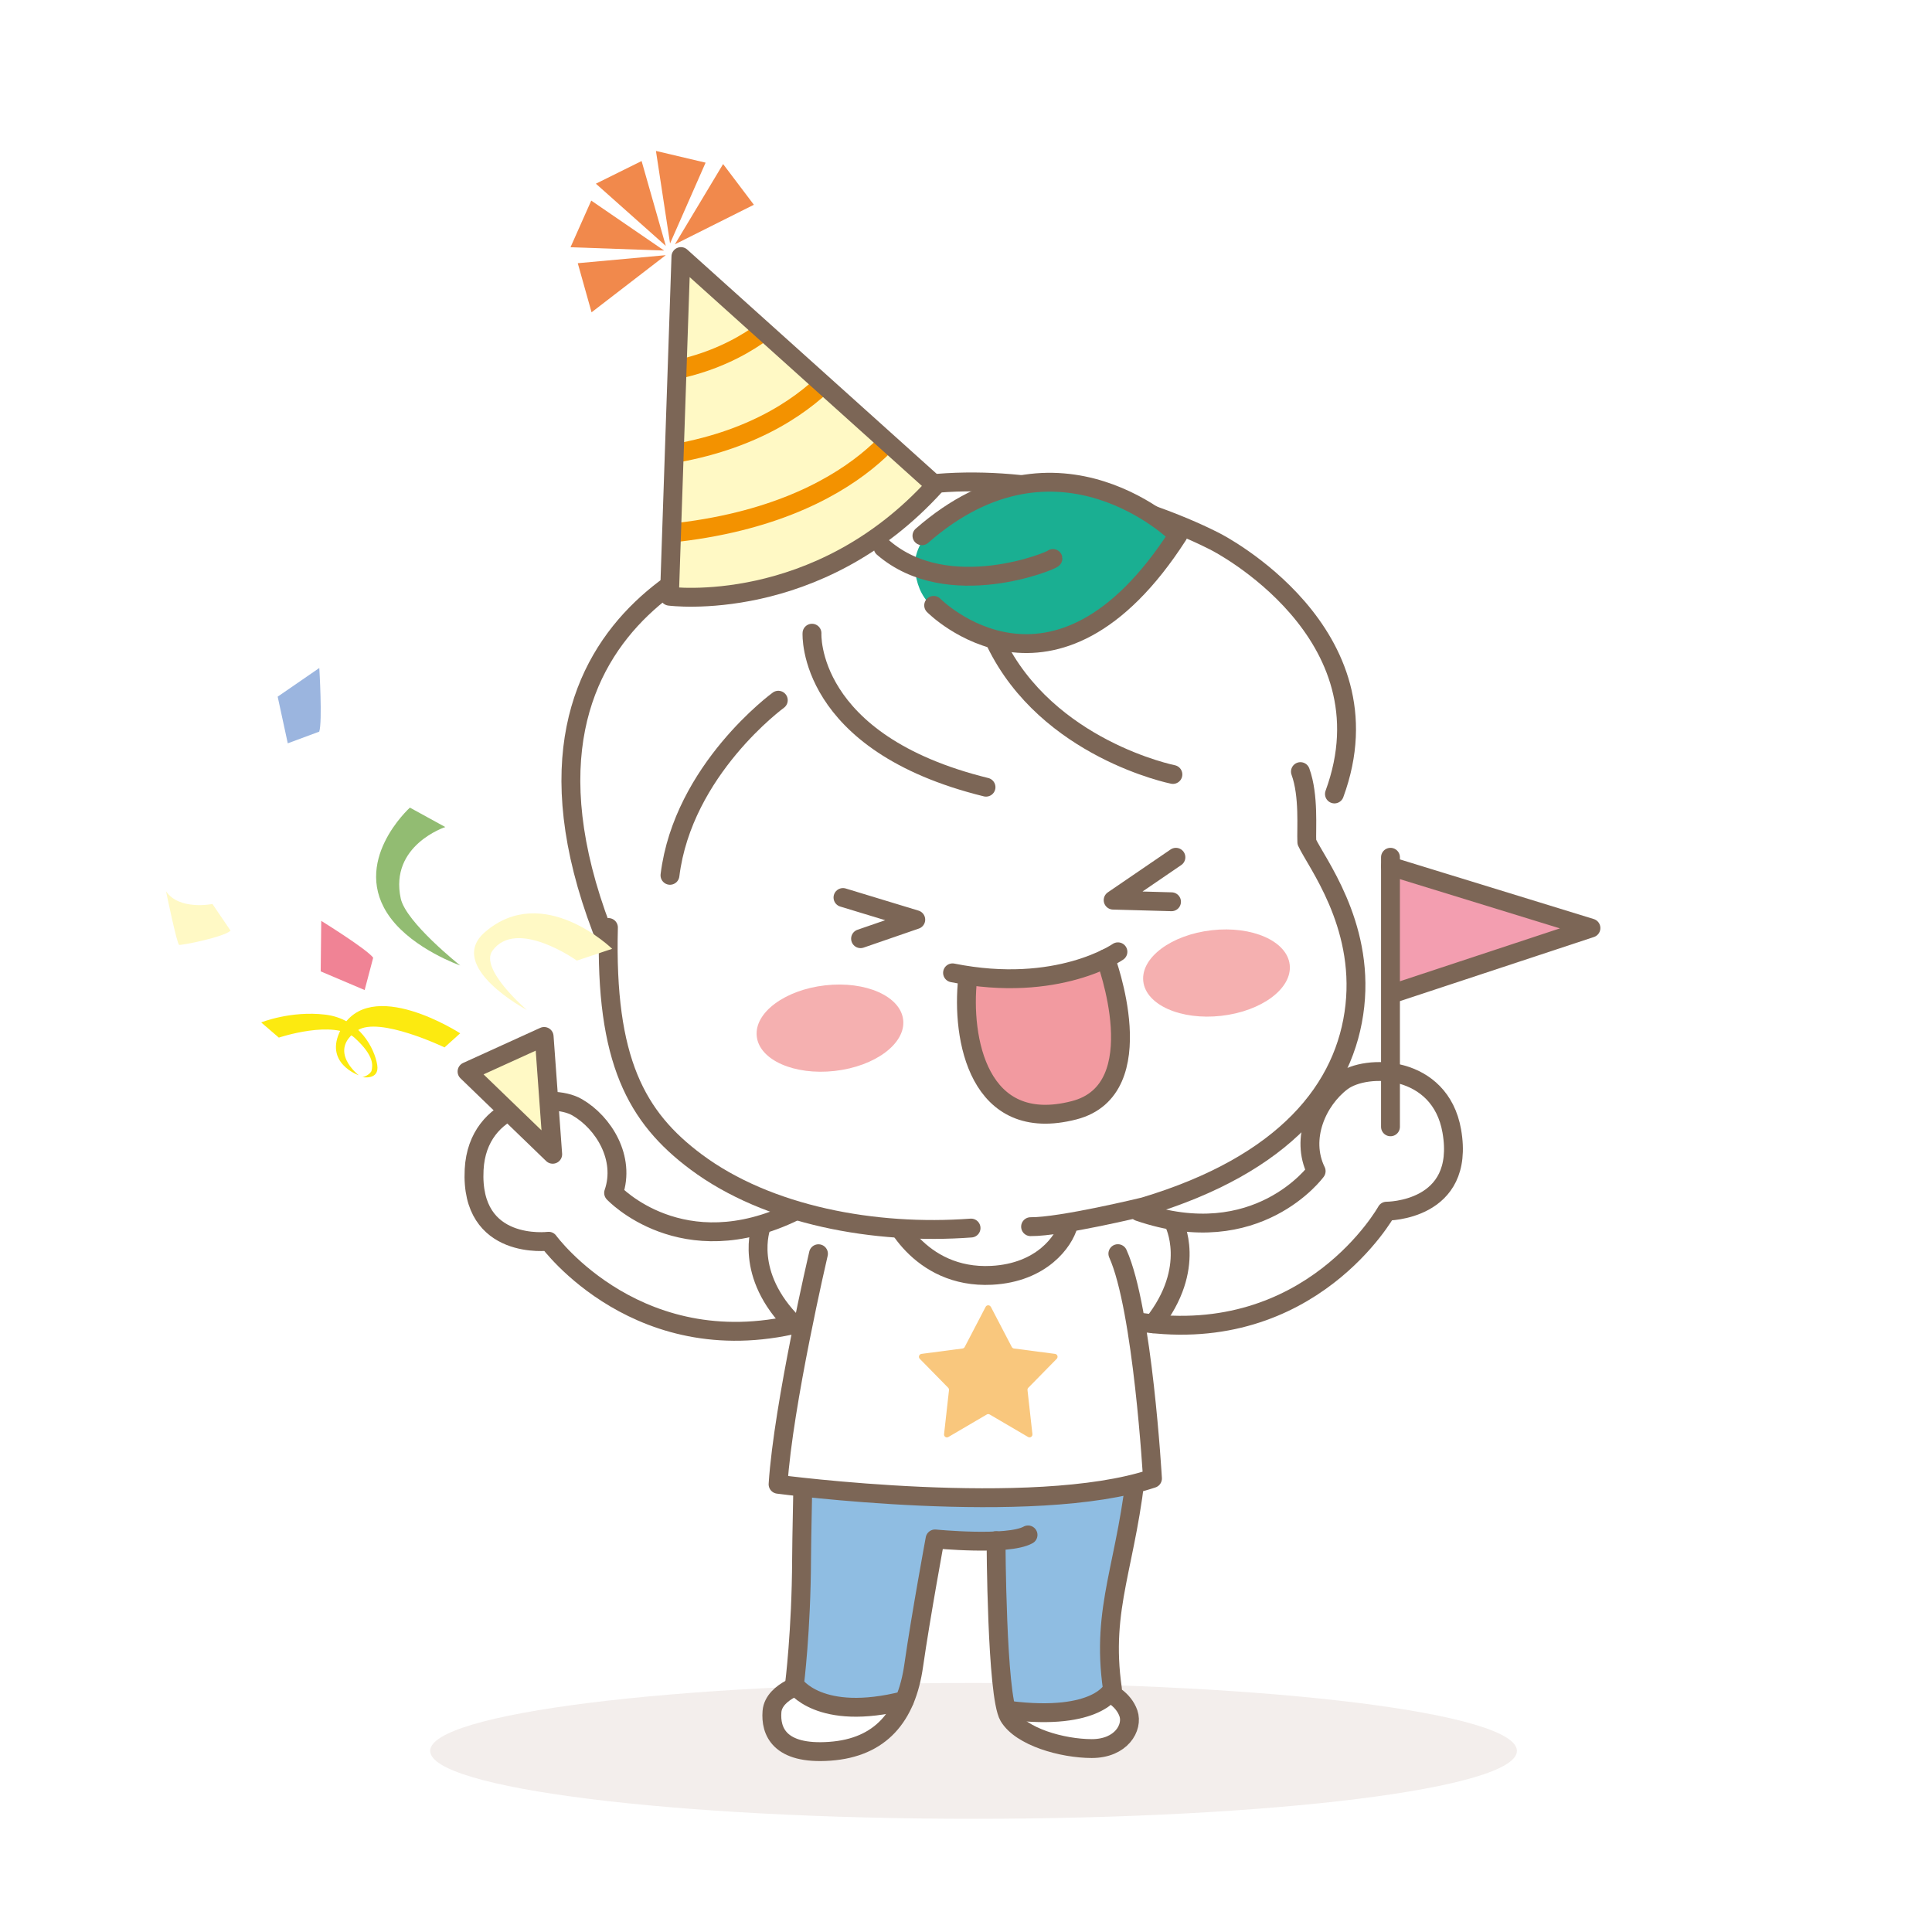 <svg width="256" height="256" viewBox="0 0 256 256" fill="none" xmlns="http://www.w3.org/2000/svg">
<g clip-path="url(#clip0_522_14342)">
<path opacity="0.4" d="M129 241C168.765 241 201 236.971 201 232C201 227.029 168.765 223 129 223C89.236 223 57 227.029 57 232C57 236.971 89.236 241 129 241Z" fill="#E1D6CF"/>
<path d="M153.282 158.944L145.619 162.519L151.238 160.476L154.303 162.008L159.922 162.519L167.585 160.476L172.182 157.411L174.225 155.368L173.204 149.238L176.78 143.619L180.355 142.086L187.507 142.597L191.593 146.684L193.126 151.792L191.593 157.411L188.018 159.965L183.42 160.476L181.888 163.541L175.247 169.16L165.542 174.268L155.836 175.801L150.728 175.29L152.771 195.723L150.728 196.744L147.663 212.58L146.641 220.242L148.174 225.35L149.706 226.883L149.195 229.437L146.641 231.48H141.022L135.403 229.437L133.36 226.372L132.338 218.199L131.827 203.896H124.165L121.1 220.753L119.568 225.861L117.013 229.437L111.905 231.48L108.84 231.991L103.732 230.969L102.71 229.437V225.861L105.265 222.285L105.775 219.221L106.286 209.515V197.766L103.732 196.234L103.221 195.723L104.754 184.485L105.775 175.801L100.156 176.822L92.494 176.311L86.364 174.779L80.234 171.714L75.126 167.628L72.572 164.563H68.996L65.931 163.541L64.399 162.008L63.377 160.476L62.355 155.879L63.377 151.792L65.42 148.216L69.507 145.662L73.083 145.151L76.659 146.684L80.745 150.77L81.767 155.879V158.433L85.343 161.498L96.07 163.541L102.71 162.008L105.775 160.476L102.2 158.944L90.451 152.814L83.299 143.108L81.767 135.957L80.745 124.718L77.169 116.035L76.148 107.351L75.637 99.177L78.191 90.493L82.278 84.364L88.407 78.234L123.654 64.442L129.784 63.931L142.555 64.952L155.325 69.039L166.052 74.658L173.715 82.32L177.29 89.472L178.823 97.645L177.29 103.264L173.204 112.459L177.29 120.632L179.334 128.294L178.823 137.489L175.758 143.619L172.693 148.216L165.031 154.346L153.282 158.944Z" fill="white"/>
<path d="M184.246 114.799L210.809 122.972L185.155 131.452" fill="#F39EB0"/>
<path d="M151.156 175.208C173.724 178.467 183.726 160.486 183.726 160.486C183.726 160.486 194.238 160.537 192.369 149.861C190.826 141.074 181.049 140.88 177.8 143.332C174.551 145.794 172.273 150.831 174.398 155.183C174.398 155.183 166.572 165.941 150.911 160.557L139.57 160.475L138.242 160.639" fill="white"/>
<path d="M151.155 175.208C173.723 178.467 183.725 160.486 183.725 160.486C183.725 160.486 194.238 160.537 192.368 149.861C190.826 141.074 181.049 140.88 177.8 143.332C174.551 145.794 172.273 150.831 174.398 155.183C174.398 155.183 166.572 165.941 150.91 160.557" stroke="#7C6656" stroke-width="2.5" stroke-linecap="round" stroke-linejoin="round"/>
<path d="M155.539 162.019C155.539 162.019 158.685 167.975 152.801 175.412" stroke="#7C6656" stroke-width="2.5" stroke-linecap="round" stroke-linejoin="round"/>
<path d="M105.733 222.939C105.733 222.939 100.942 225.085 102.27 229.263C103.598 233.442 111.638 233.043 115.653 230.367C118.33 228.916 120.128 222.704 117.87 221.376C115.612 220.038 105.743 222.939 105.743 222.939H105.733Z" fill="white"/>
<path d="M145.772 222.306C145.772 222.306 149.041 226.045 149.153 226.229C149.266 226.423 151.697 228.865 146.936 230.888C142.176 232.921 138.773 231.113 136.23 229.263C133.686 227.414 132.49 225.841 135.627 223.287C138.763 220.733 145.782 222.296 145.782 222.296L145.772 222.306Z" fill="white"/>
<path d="M106.817 175.106C84.81 181.093 72.694 164.47 72.694 164.47C72.694 164.47 62.263 165.799 62.825 154.979C63.284 146.071 72.959 144.681 76.484 146.725C80.009 148.768 82.89 153.488 81.306 158.065C81.306 158.065 90.389 167.791 105.274 160.527L116.522 159.066H117.861" fill="white"/>
<path d="M106.817 175.106C84.81 181.093 72.694 164.47 72.694 164.47C72.694 164.47 62.263 165.799 62.825 154.979C63.284 146.071 72.959 144.681 76.484 146.725C80.009 148.768 82.89 153.488 81.306 158.065C81.306 158.065 90.389 167.791 105.274 160.527" stroke="#7C6656" stroke-width="2.5" stroke-linecap="round" stroke-linejoin="round"/>
<path d="M105.806 213.51C104.958 218.352 105.285 223.215 105.285 223.215C105.285 223.215 109.994 229.611 119.843 225.341C121.774 215.901 123.909 203.917 123.909 203.917L131.99 204.152C131.99 204.152 131.163 220.151 133.768 226.648C139.408 226.934 144.066 227.864 147.417 223.828C147.009 219.384 147.734 214.899 149.093 205.367C150.452 195.835 151.391 196.898 150.196 195.703C137.558 199.789 106.408 194.763 106.408 194.763C106.408 194.763 106.051 212.131 105.806 213.52V213.51Z" fill="#8FBDE2"/>
<path d="M106.397 194.752C106.397 197.296 106.224 203.456 106.213 206.562C106.172 216.145 105.273 223.205 105.273 223.205C105.273 223.205 108.502 228.211 119.832 225.33" stroke="#7C6656" stroke-width="2.5" stroke-linecap="round" stroke-linejoin="round"/>
<path d="M104.743 223.787C103.66 224.369 102.404 225.35 102.291 226.791C102.087 229.355 103.211 232.532 109.954 232.052C116.686 231.572 120.109 227.465 121.069 220.702C122.04 213.949 123.899 203.916 123.899 203.916C123.899 203.916 133.584 204.866 136.22 203.385" stroke="#7C6656" stroke-width="2.5" stroke-linecap="round" stroke-linejoin="round"/>
<path d="M131.98 204.142C131.98 204.142 132.052 224.687 133.666 227.415C135.28 230.142 140.736 231.685 144.659 231.695C148.582 231.695 150.166 228.896 149.522 227.026C149.195 226.087 148.562 225.402 148 224.952" stroke="#7C6656" stroke-width="2.5" stroke-linecap="round" stroke-linejoin="round"/>
<path d="M150.676 193.566C149.409 207.287 145.813 212.814 147.407 223.817C147.407 223.817 145.517 228.098 133.758 226.637" stroke="#7C6656" stroke-width="2.5" stroke-linecap="round" stroke-linejoin="round"/>
<path d="M110.587 158.004C110.587 158.004 104.294 186.109 103.609 196.724C103.609 196.724 137.089 201.526 152.842 196.285C152.842 196.285 149.92 167.393 146.61 160.098" fill="white"/>
<path d="M108.451 166.125C108.451 166.125 103.792 186.058 103.098 196.673C103.098 196.673 136.955 201.158 152.709 195.906C152.709 195.906 151.421 173.42 148.122 166.115" stroke="#7C6656" stroke-width="2.5" stroke-linecap="round" stroke-linejoin="round"/>
<path d="M141.543 162.366C140.981 164.42 138.09 168.639 131.398 168.987C121.641 169.487 117.841 160.742 117.871 159.955" stroke="#7C6656" stroke-width="2.5" stroke-linecap="round" stroke-linejoin="round"/>
<path d="M151.259 160.732C151.259 160.732 121.611 166.279 112.181 161.948C103.333 159.69 94.987 160.803 85.516 147.072C78.855 136.948 80.612 122.9 80.612 122.9C80.612 122.9 74.247 111.192 76.168 97.196C78.088 83.199 88.795 76.896 102.056 71.226C112.518 66.403 122.806 61.786 141.359 65.116C159.922 68.447 170.833 76.548 174.215 82.31C177.597 88.073 182.899 106.115 173.091 106.86C173.132 109.987 173.142 111.57 173.142 111.57C173.142 111.57 179.538 119.243 179.65 130.205C179.773 141.167 172.836 153.989 151.238 160.711L151.259 160.732Z" fill="white"/>
<g filter="url(#filter0_f_522_14342)">
<path d="M161.821 134.603C167.179 133.998 171.241 130.969 170.893 127.836C170.545 124.704 165.92 122.655 160.562 123.259C155.205 123.864 151.143 126.893 151.491 130.026C151.838 133.158 156.464 135.208 161.821 134.603Z" fill="#F5B0B0"/>
</g>
<g filter="url(#filter1_f_522_14342)">
<path d="M110.604 141.906C115.962 141.301 120.024 138.271 119.676 135.139C119.328 132.006 114.703 129.957 109.346 130.562C103.988 131.167 99.926 134.196 100.274 137.329C100.622 140.461 105.247 142.51 110.604 141.906Z" fill="#F5B0B0"/>
</g>
<path d="M111.699 118.926L121.344 121.858L114.029 124.381" stroke="#7C6656" stroke-width="2.5" stroke-linecap="round" stroke-linejoin="round"/>
<path d="M155.814 113.593L147.498 119.273L155.232 119.488" stroke="#7C6656" stroke-width="2.5" stroke-linecap="round" stroke-linejoin="round"/>
<path d="M172.314 102.242C173.479 105.45 173.07 109.884 173.162 111.58C174.368 114.226 180.722 122.308 179.527 133.27C178.332 144.232 170.312 154.285 151.595 159.894C151.595 159.894 140.561 162.581 136.557 162.54" stroke="#7C6656" stroke-width="2.5" stroke-linecap="round" stroke-linejoin="round"/>
<path d="M128.67 162.723C115.92 163.673 101.74 161.058 92.228 153.957C84.331 148.062 80.162 140.533 80.622 122.899" stroke="#7C6656" stroke-width="2.5" stroke-linecap="round" stroke-linejoin="round"/>
<path d="M79.733 123.145C63.05 79.255 102.812 71.052 102.812 71.052C128.915 54.419 161.148 71.828 161.148 71.828C161.148 71.828 184.677 83.822 176.82 105.205" stroke="#7C6656" stroke-width="2.5" stroke-linecap="round" stroke-linejoin="round"/>
<path d="M107.593 83.903C107.593 83.903 106.786 98.431 130.652 104.306" stroke="#7C6656" stroke-width="2.5" stroke-linecap="round" stroke-linejoin="round"/>
<path d="M103.129 92.782C103.129 92.782 90.502 101.977 88.775 115.984" stroke="#7C6656" stroke-width="2.5" stroke-linecap="round" stroke-linejoin="round"/>
<path d="M155.416 102.62C155.416 102.62 138.773 99.29 131.918 85.109" stroke="#7C6656" stroke-width="2.5" stroke-linecap="round" stroke-linejoin="round"/>
<path d="M127.025 67.415C127.025 67.415 120.415 70.694 121.293 75.966C121.968 80.011 124.133 81.615 131.203 84.558C138.263 87.5 150.216 80.103 155.866 71.266C150.523 66.924 140.95 58.598 127.035 67.415H127.025Z" fill="#1AAF92"/>
<path d="M123.715 80.216C123.715 80.216 139.694 96.409 156.101 70.888C156.101 70.888 140.296 55.093 122.162 70.99" stroke="#7C6656" stroke-width="2.5" stroke-linecap="round" stroke-linejoin="round"/>
<path d="M139.52 74.004C139.551 74.229 125.657 80.022 117.014 72.554" stroke="#7C6656" stroke-width="2.5" stroke-linecap="round" stroke-linejoin="round"/>
<path d="M146.498 127.028C146.498 127.028 140.429 129.694 137.17 129.684C133.911 129.684 128.221 129.684 128.221 129.684C128.221 129.684 128.262 138.041 130.366 142.904C132.471 147.767 141.543 147.634 141.543 147.634C141.543 147.634 148.041 146.071 148.48 137.326C148.919 128.591 146.508 127.018 146.508 127.018L146.498 127.028Z" fill="#F29AA0"/>
<path d="M148.131 126.118C148.131 126.118 140.172 131.696 126.217 128.907" stroke="#7C6656" stroke-width="2.5" stroke-linecap="round" stroke-linejoin="round"/>
<path d="M146.497 127.027C146.497 127.027 153.026 144.344 142.339 147.113C129.599 150.413 127.352 137.56 128.22 129.694" stroke="#7C6656" stroke-width="2.5" stroke-linecap="round" stroke-linejoin="round"/>
<path d="M123.94 64.309L90.225 33.997L88.703 79.001C88.703 79.001 108.268 81.606 123.94 64.309Z" fill="#FFF9C5"/>
<mask id="mask0_522_14342" style="mask-type:luminance" maskUnits="userSpaceOnUse" x="88" y="33" width="36" height="47">
<path d="M123.94 64.309L90.225 33.997L88.703 79.001C88.703 79.001 108.268 81.606 123.94 64.309Z" fill="white"/>
</mask>
<g mask="url(#mask0_522_14342)">
<path d="M120.568 54.727C120.568 54.727 112.671 70.47 81.797 71.073" stroke="#F39200" stroke-width="2.5" stroke-miterlimit="10"/>
<path d="M113.928 44.602C113.928 44.602 107.093 60.346 80.367 60.949" stroke="#F39200" stroke-width="2.5" stroke-miterlimit="10"/>
<path d="M108.492 35.53C108.492 35.53 101.627 50.814 79.273 49.772" stroke="#F39200" stroke-width="2.5" stroke-miterlimit="10"/>
</g>
<path d="M123.94 64.309L90.225 33.997L88.703 79.001C88.703 79.001 108.268 81.606 123.94 64.309Z" stroke="#7C6656" stroke-width="2.5" stroke-linecap="round" stroke-linejoin="round"/>
<path d="M88.214 33.812L76.557 34.875L78.385 41.383L88.214 33.812Z" fill="#F1894C"/>
<path d="M87.999 33.2L78.344 26.58L75.596 32.761L87.999 33.2Z" fill="#F1894C"/>
<path d="M88.223 32.586L85.015 21.338L78.957 24.341L88.223 32.586Z" fill="#F1894C"/>
<path d="M88.786 32.26L93.495 21.553L86.916 20L88.786 32.26Z" fill="#F1894C"/>
<path d="M89.43 32.373L99.891 27.132L95.815 21.737L89.43 32.373Z" fill="#F1894C"/>
<path d="M100.86 162.55C100.86 162.55 98.459 168.843 105.212 175.504" stroke="#7C6656" stroke-width="2.5" stroke-linecap="round" stroke-linejoin="round"/>
<path d="M72.101 137.335L73.235 152.946L61.885 141.983L72.101 137.335Z" fill="#FFF9C5"/>
<path d="M72.101 137.335L73.235 152.946L61.885 141.983L72.101 137.335Z" stroke="#7C6656" stroke-width="2.5" stroke-linecap="round" stroke-linejoin="round"/>
<path d="M184.246 149.309V113.593" stroke="#7C6656" stroke-width="2.5" stroke-linecap="round" stroke-linejoin="round"/>
<path d="M184.246 114.799L210.809 122.972L185.155 131.452" stroke="#7C6656" stroke-width="2.5" stroke-linecap="round" stroke-linejoin="round"/>
<path d="M81.123 125.731C81.123 125.731 72.02 116.842 64.276 123.493C58.963 128.06 69.823 133.832 69.823 133.832C69.823 133.832 63.469 128.418 65.257 125.966C68.454 121.583 76.433 127.283 76.433 127.283L81.123 125.72V125.731Z" fill="#FFF9C5"/>
<path d="M60.977 136.917C60.977 136.917 48.983 129.142 45.162 136.427C42.832 140.861 47.532 142.475 47.532 142.475C47.532 142.475 43.312 139.236 47.379 136.529C50.239 134.628 58.903 138.787 58.903 138.787L60.967 136.927L60.977 136.917Z" fill="#FCEA10"/>
<path d="M47.919 142.71C47.919 142.71 50.331 143.221 49.983 141.096C49.636 138.971 47.684 134.997 43.108 134.445C38.52 133.893 34.607 135.477 34.607 135.477L36.947 137.489C36.947 137.489 44.262 135.048 46.98 137.51C49.707 139.982 49.34 141.259 49.248 141.811C49.156 142.363 47.981 142.863 47.909 142.7L47.919 142.71Z" fill="#FCEA10"/>
<path d="M59.004 109.588L54.314 107.014C54.314 107.014 46.274 114.267 51.74 121.623C54.846 125.791 60.975 127.927 60.975 127.927C60.975 127.927 53.783 122.226 53.099 119.049C51.587 112.01 59.004 109.588 59.004 109.588Z" fill="#92BC72"/>
<path d="M28.15 119.783C28.15 119.783 23.737 120.672 22 118.098C22 118.098 23.441 125.106 23.737 125.198C24.033 125.29 29.713 124.156 30.551 123.318L28.15 119.783Z" fill="#FFF9C5"/>
<path d="M49.452 126.895L48.318 131.186L42.494 128.713L42.566 122.021C42.566 122.021 48.624 125.771 49.452 126.905V126.895Z" fill="#F08395"/>
<path d="M42.289 96.951L38.131 98.493L36.793 92.312L42.31 88.512C42.31 88.512 42.739 95.612 42.3 96.951H42.289Z" fill="#9BB5DF"/>
<path opacity="0.51" d="M131.295 173.165L134.064 178.477C134.125 178.59 134.227 178.661 134.35 178.682L139.795 179.397C140.112 179.438 140.245 179.816 140.02 180.051L136.26 183.882C136.179 183.964 136.138 184.076 136.148 184.188L136.802 190.032C136.833 190.349 136.495 190.563 136.23 190.41L131.142 187.427C131.019 187.356 130.876 187.356 130.754 187.427L125.666 190.41C125.39 190.574 125.053 190.349 125.094 190.032L125.748 184.188C125.758 184.076 125.717 183.964 125.635 183.882L121.876 180.051C121.651 179.826 121.784 179.438 122.101 179.397L127.546 178.682C127.668 178.661 127.781 178.59 127.832 178.477L130.601 173.165C130.744 172.889 131.142 172.889 131.285 173.165H131.295Z" fill="#F39200"/>
</g>
<defs>
<filter id="filter0_f_522_14342" x="149.471" y="121.153" width="23.443" height="15.555" filterUnits="userSpaceOnUse" color-interpolation-filters="sRGB">
<feFlood flood-opacity="0" result="BackgroundImageFix"/>
<feBlend mode="normal" in="SourceGraphic" in2="BackgroundImageFix" result="shape"/>
<feGaussianBlur stdDeviation="1" result="effect1_foregroundBlur_522_14342"/>
</filter>
<filter id="filter1_f_522_14342" x="98.254" y="128.456" width="23.443" height="15.555" filterUnits="userSpaceOnUse" color-interpolation-filters="sRGB">
<feFlood flood-opacity="0" result="BackgroundImageFix"/>
<feBlend mode="normal" in="SourceGraphic" in2="BackgroundImageFix" result="shape"/>
<feGaussianBlur stdDeviation="1" result="effect1_foregroundBlur_522_14342"/>
</filter>
<clipPath id="clip0_522_14342">
<rect width="256" height="256" fill="white"/>
</clipPath>
</defs>
</svg>
